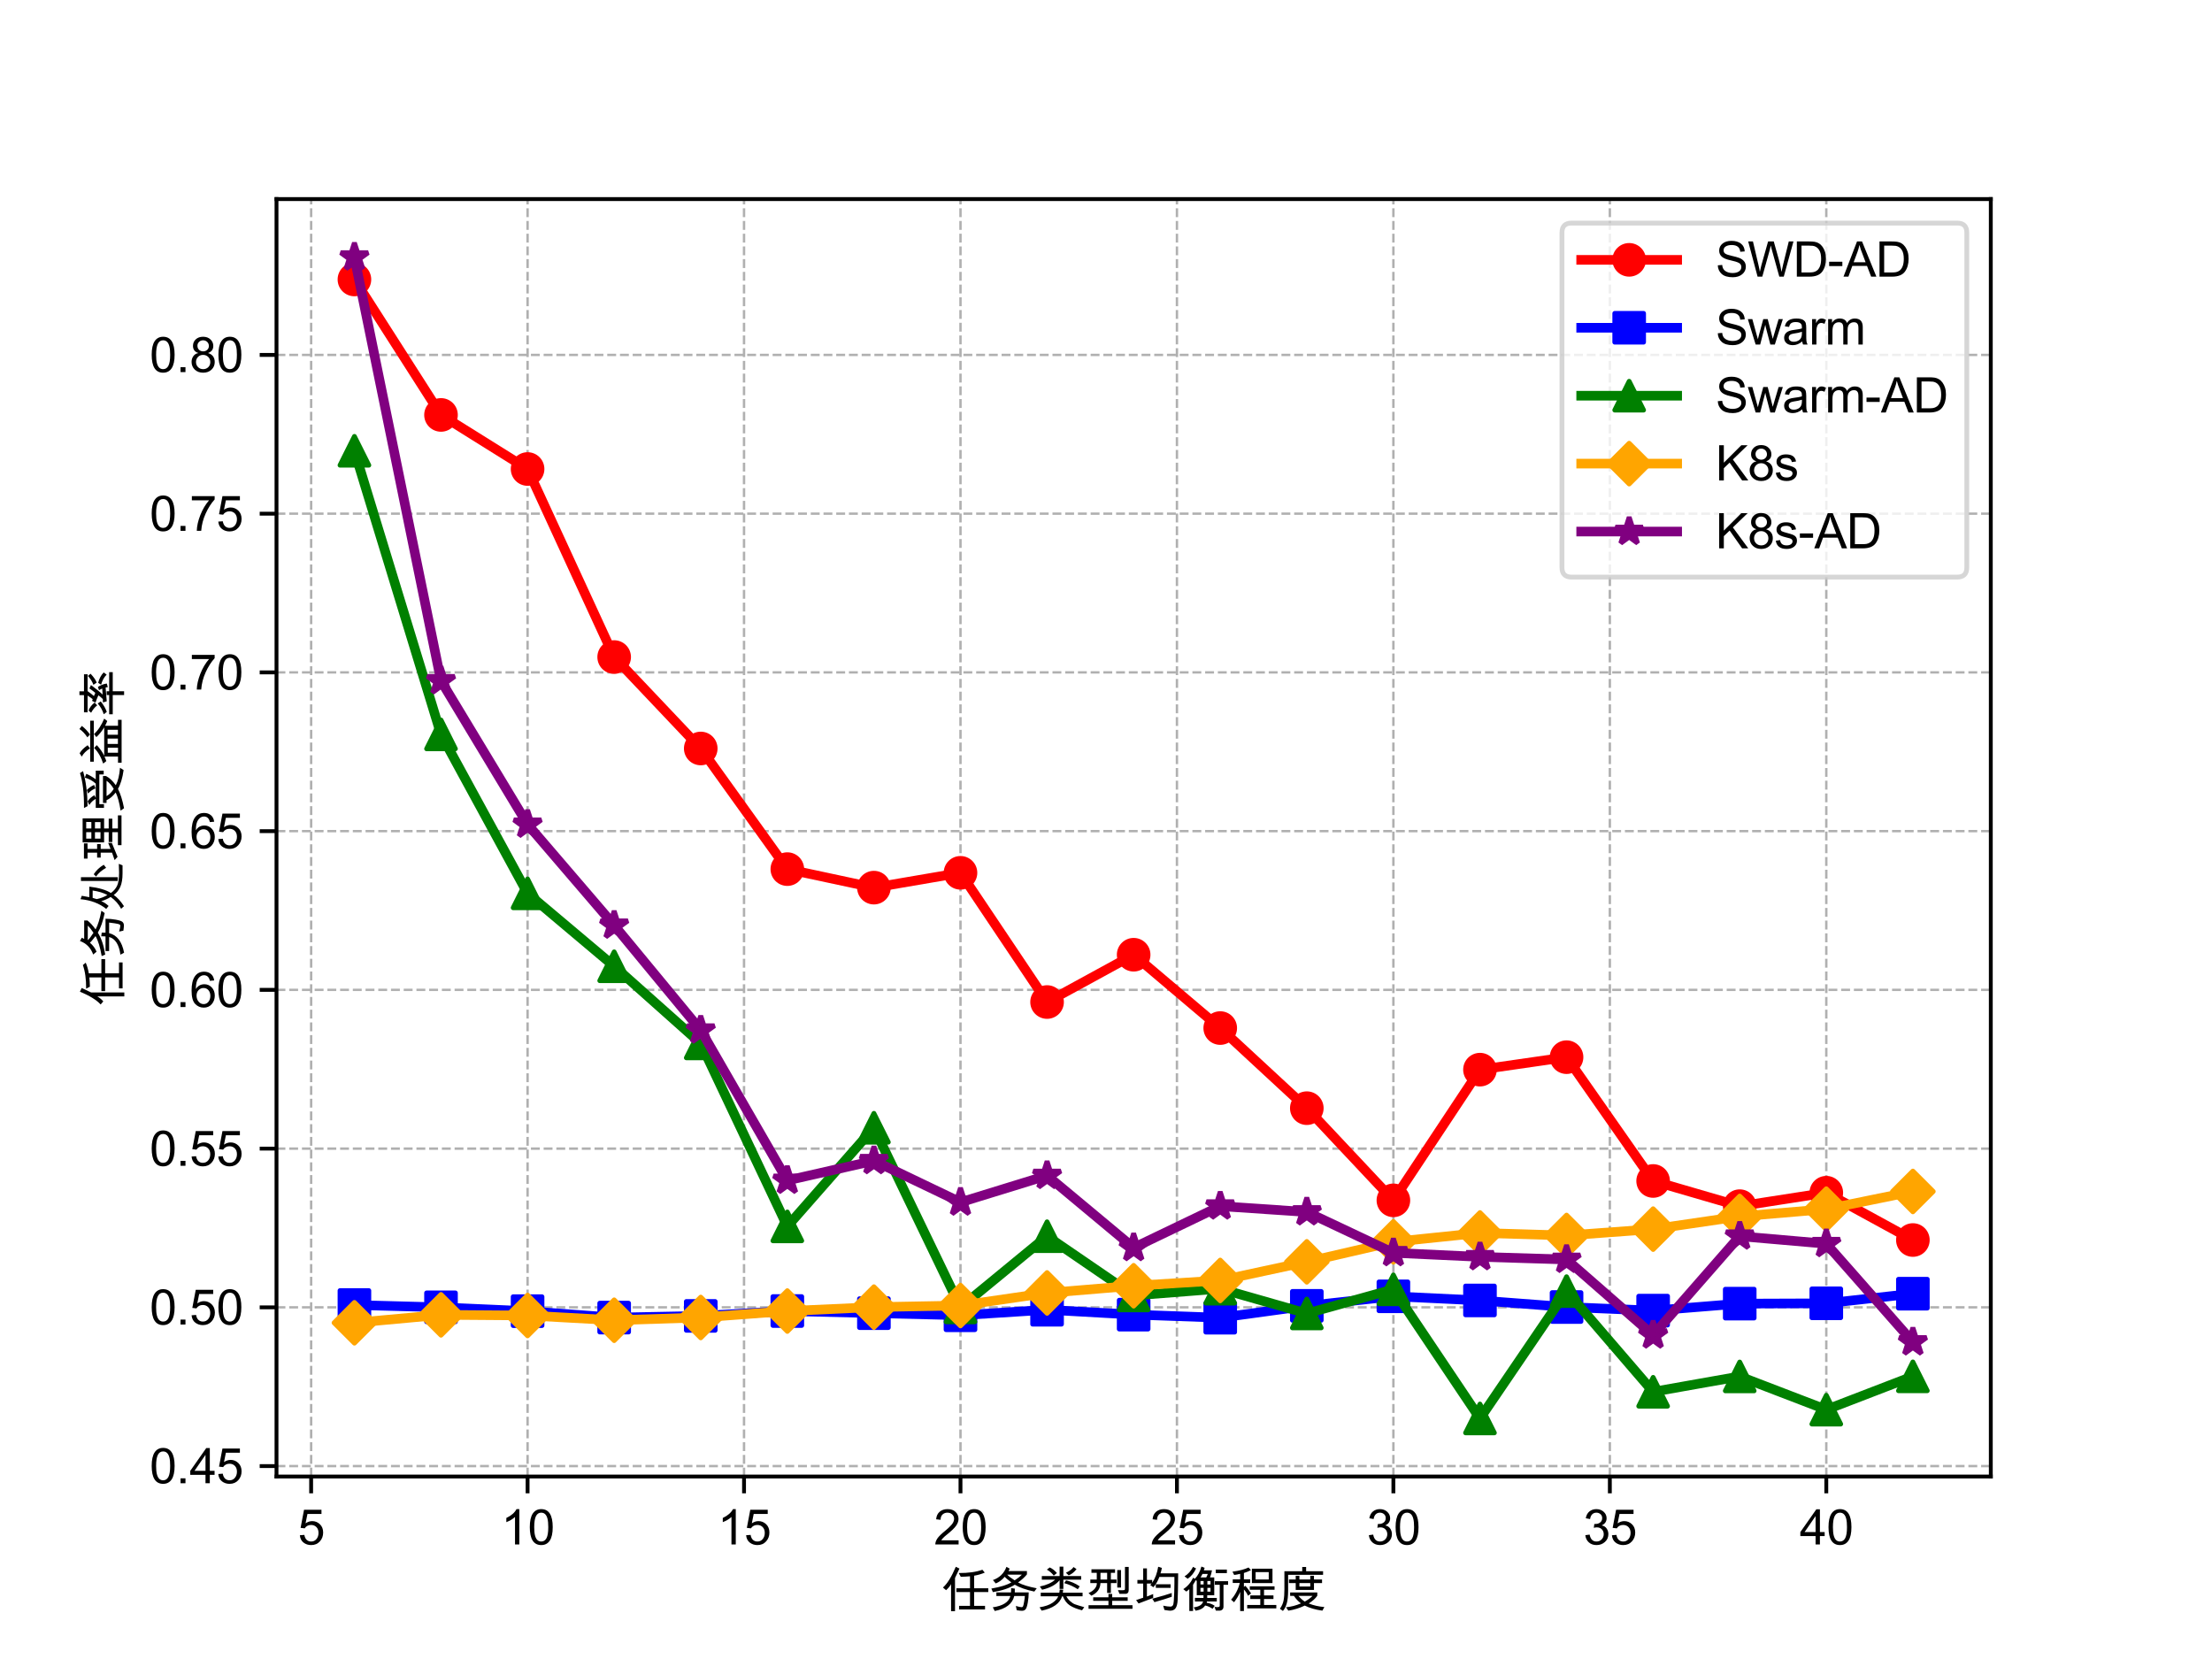 <?xml version="1.0" encoding="utf-8" standalone="no"?>
<!DOCTYPE svg PUBLIC "-//W3C//DTD SVG 1.1//EN"
  "http://www.w3.org/Graphics/SVG/1.1/DTD/svg11.dtd">
<svg xmlns:xlink="http://www.w3.org/1999/xlink" width="460.8pt" height="345.6pt" viewBox="0 0 460.8 345.6" xmlns="http://www.w3.org/2000/svg" version="1.1">
 <defs>
  <style type="text/css">*{stroke-linejoin: round; stroke-linecap: butt}</style>
 </defs>
 <g id="figure_1">
  <g id="patch_1">
   <path d="M 0 345.6 
L 460.8 345.6 
L 460.8 0 
L 0 0 
z
" style="fill: #ffffff"/>
  </g>
  <g id="axes_1">
   <g id="patch_2">
    <path d="M 57.6 307.584 
L 414.72 307.584 
L 414.72 41.472 
L 57.6 41.472 
z
" style="fill: #ffffff"/>
   </g>
   <g id="matplotlib.axis_1">
    <g id="xtick_1">
     <g id="line2d_1">
      <path d="M 64.815 307.584 
L 64.815 41.472 
" clip-path="url(#p7be16b83de)" style="fill: none; stroke-dasharray: 1.85,0.8; stroke-dashoffset: 0; stroke: #b0b0b0; stroke-width: 0.5"/>
     </g>
     <g id="line2d_2">
      <defs>
       <path id="mf4803d5c7c" d="M 0 0 
L 0 3.5 
" style="stroke: #000000; stroke-width: 0.8"/>
      </defs>
      <g>
       <use xlink:href="#mf4803d5c7c" x="64.815" y="307.584" style="stroke: #000000; stroke-width: 0.8"/>
      </g>
     </g>
     <g id="text_1">
      <!-- 5 -->
      <g transform="translate(62.034 321.742)scale(0.1 -0.1)">
       <defs>
        <path id="ArialUnicodeMS-35" d="M 1013 2753 
Q 1431 3041 1881 3041 
Q 2453 3041 2878 2636 
Q 3303 2231 3303 1556 
Q 3303 875 2872 398 
Q 2441 -78 1741 -78 
Q 1169 -78 750 245 
Q 331 569 269 1203 
L 856 1247 
Q 928 813 1162 598 
Q 1397 384 1741 384 
Q 2169 384 2434 707 
Q 2700 1031 2700 1503 
Q 2700 1984 2428 2262 
Q 2156 2541 1728 2541 
Q 1188 2541 897 2100 
L 366 2163 
L 813 4519 
L 3084 4519 
L 3084 3975 
L 1259 3975 
L 1013 2753 
z
" transform="scale(0.016)"/>
       </defs>
       <use xlink:href="#ArialUnicodeMS-35"/>
      </g>
     </g>
    </g>
    <g id="xtick_2">
     <g id="line2d_3">
      <path d="M 109.905 307.584 
L 109.905 41.472 
" clip-path="url(#p7be16b83de)" style="fill: none; stroke-dasharray: 1.85,0.8; stroke-dashoffset: 0; stroke: #b0b0b0; stroke-width: 0.5"/>
     </g>
     <g id="line2d_4">
      <g>
       <use xlink:href="#mf4803d5c7c" x="109.905" y="307.584" style="stroke: #000000; stroke-width: 0.8"/>
      </g>
     </g>
     <g id="text_2">
      <!-- 10 -->
      <g transform="translate(104.345 321.742)scale(0.1 -0.1)">
       <defs>
        <path id="ArialUnicodeMS-31" d="M 2400 0 
L 1838 0 
L 1838 3584 
Q 1416 3184 709 2906 
L 709 3450 
Q 1681 3916 2034 4603 
L 2400 4603 
L 2400 0 
z
" transform="scale(0.016)"/>
        <path id="ArialUnicodeMS-30" d="M 1778 4603 
Q 3272 4603 3272 2259 
Q 3272 1075 2886 498 
Q 2500 -78 1778 -78 
Q 288 -78 288 2259 
Q 288 3444 673 4023 
Q 1059 4603 1778 4603 
z
M 1778 384 
Q 2231 384 2462 823 
Q 2694 1263 2694 2259 
Q 2694 2953 2592 3351 
Q 2491 3750 2286 3945 
Q 2081 4141 1772 4141 
Q 1319 4141 1091 3694 
Q 863 3247 863 2259 
Q 863 1575 966 1175 
Q 1069 775 1272 579 
Q 1475 384 1778 384 
z
" transform="scale(0.016)"/>
       </defs>
       <use xlink:href="#ArialUnicodeMS-31"/>
       <use xlink:href="#ArialUnicodeMS-30" x="55.615"/>
      </g>
     </g>
    </g>
    <g id="xtick_3">
     <g id="line2d_5">
      <path d="M 154.996 307.584 
L 154.996 41.472 
" clip-path="url(#p7be16b83de)" style="fill: none; stroke-dasharray: 1.85,0.8; stroke-dashoffset: 0; stroke: #b0b0b0; stroke-width: 0.5"/>
     </g>
     <g id="line2d_6">
      <g>
       <use xlink:href="#mf4803d5c7c" x="154.996" y="307.584" style="stroke: #000000; stroke-width: 0.8"/>
      </g>
     </g>
     <g id="text_3">
      <!-- 15 -->
      <g transform="translate(149.435 321.742)scale(0.1 -0.1)">
       <use xlink:href="#ArialUnicodeMS-31"/>
       <use xlink:href="#ArialUnicodeMS-35" x="55.615"/>
      </g>
     </g>
    </g>
    <g id="xtick_4">
     <g id="line2d_7">
      <path d="M 200.087 307.584 
L 200.087 41.472 
" clip-path="url(#p7be16b83de)" style="fill: none; stroke-dasharray: 1.85,0.8; stroke-dashoffset: 0; stroke: #b0b0b0; stroke-width: 0.5"/>
     </g>
     <g id="line2d_8">
      <g>
       <use xlink:href="#mf4803d5c7c" x="200.087" y="307.584" style="stroke: #000000; stroke-width: 0.8"/>
      </g>
     </g>
     <g id="text_4">
      <!-- 20 -->
      <g transform="translate(194.526 321.742)scale(0.1 -0.1)">
       <defs>
        <path id="ArialUnicodeMS-32" d="M 3231 0 
L 197 0 
Q 197 388 467 784 
Q 738 1181 1478 1778 
Q 1931 2141 2287 2539 
Q 2644 2938 2644 3341 
Q 2644 3688 2398 3914 
Q 2153 4141 1778 4141 
Q 1400 4141 1144 3908 
Q 888 3675 884 3213 
L 306 3278 
Q 359 3922 764 4262 
Q 1169 4603 1791 4603 
Q 2466 4603 2842 4229 
Q 3219 3856 3219 3328 
Q 3219 2888 2901 2436 
Q 2584 1984 1638 1228 
Q 1141 831 978 544 
L 3231 544 
L 3231 0 
z
" transform="scale(0.016)"/>
       </defs>
       <use xlink:href="#ArialUnicodeMS-32"/>
       <use xlink:href="#ArialUnicodeMS-30" x="55.615"/>
      </g>
     </g>
    </g>
    <g id="xtick_5">
     <g id="line2d_9">
      <path d="M 245.178 307.584 
L 245.178 41.472 
" clip-path="url(#p7be16b83de)" style="fill: none; stroke-dasharray: 1.85,0.8; stroke-dashoffset: 0; stroke: #b0b0b0; stroke-width: 0.5"/>
     </g>
     <g id="line2d_10">
      <g>
       <use xlink:href="#mf4803d5c7c" x="245.178" y="307.584" style="stroke: #000000; stroke-width: 0.8"/>
      </g>
     </g>
     <g id="text_5">
      <!-- 25 -->
      <g transform="translate(239.617 321.742)scale(0.1 -0.1)">
       <use xlink:href="#ArialUnicodeMS-32"/>
       <use xlink:href="#ArialUnicodeMS-35" x="55.615"/>
      </g>
     </g>
    </g>
    <g id="xtick_6">
     <g id="line2d_11">
      <path d="M 290.269 307.584 
L 290.269 41.472 
" clip-path="url(#p7be16b83de)" style="fill: none; stroke-dasharray: 1.85,0.8; stroke-dashoffset: 0; stroke: #b0b0b0; stroke-width: 0.5"/>
     </g>
     <g id="line2d_12">
      <g>
       <use xlink:href="#mf4803d5c7c" x="290.269" y="307.584" style="stroke: #000000; stroke-width: 0.8"/>
      </g>
     </g>
     <g id="text_6">
      <!-- 30 -->
      <g transform="translate(284.708 321.742)scale(0.1 -0.1)">
       <defs>
        <path id="ArialUnicodeMS-33" d="M 2425 2478 
Q 2850 2397 3067 2067 
Q 3284 1738 3284 1350 
Q 3284 725 2829 323 
Q 2375 -78 1741 -78 
Q 1134 -78 740 275 
Q 347 628 281 1209 
L 844 1288 
Q 928 834 1151 609 
Q 1375 384 1741 384 
Q 2134 384 2407 661 
Q 2681 938 2681 1338 
Q 2681 1722 2432 1975 
Q 2184 2228 1784 2228 
Q 1622 2228 1388 2169 
L 1453 2663 
Q 1678 2663 1809 2684 
Q 1941 2706 2103 2790 
Q 2266 2875 2372 3033 
Q 2478 3191 2478 3425 
Q 2478 3766 2251 3953 
Q 2025 4141 1728 4141 
Q 1388 4141 1173 3925 
Q 959 3709 903 3309 
L 341 3413 
Q 450 4009 823 4306 
Q 1197 4603 1716 4603 
Q 2288 4603 2670 4258 
Q 3053 3913 3053 3413 
Q 3053 2772 2425 2491 
L 2425 2478 
z
" transform="scale(0.016)"/>
       </defs>
       <use xlink:href="#ArialUnicodeMS-33"/>
       <use xlink:href="#ArialUnicodeMS-30" x="55.615"/>
      </g>
     </g>
    </g>
    <g id="xtick_7">
     <g id="line2d_13">
      <path d="M 335.36 307.584 
L 335.36 41.472 
" clip-path="url(#p7be16b83de)" style="fill: none; stroke-dasharray: 1.85,0.8; stroke-dashoffset: 0; stroke: #b0b0b0; stroke-width: 0.5"/>
     </g>
     <g id="line2d_14">
      <g>
       <use xlink:href="#mf4803d5c7c" x="335.36" y="307.584" style="stroke: #000000; stroke-width: 0.8"/>
      </g>
     </g>
     <g id="text_7">
      <!-- 35 -->
      <g transform="translate(329.799 321.742)scale(0.1 -0.1)">
       <use xlink:href="#ArialUnicodeMS-33"/>
       <use xlink:href="#ArialUnicodeMS-35" x="55.615"/>
      </g>
     </g>
    </g>
    <g id="xtick_8">
     <g id="line2d_15">
      <path d="M 380.451 307.584 
L 380.451 41.472 
" clip-path="url(#p7be16b83de)" style="fill: none; stroke-dasharray: 1.85,0.8; stroke-dashoffset: 0; stroke: #b0b0b0; stroke-width: 0.5"/>
     </g>
     <g id="line2d_16">
      <g>
       <use xlink:href="#mf4803d5c7c" x="380.451" y="307.584" style="stroke: #000000; stroke-width: 0.8"/>
      </g>
     </g>
     <g id="text_8">
      <!-- 40 -->
      <g transform="translate(374.89 321.742)scale(0.1 -0.1)">
       <defs>
        <path id="ArialUnicodeMS-34" d="M 3263 1094 
L 2644 1094 
L 2644 0 
L 2081 0 
L 2081 1094 
L 97 1094 
L 97 1613 
L 2181 4581 
L 2644 4581 
L 2644 1613 
L 3263 1613 
L 3263 1094 
z
M 2081 1613 
L 2081 3681 
L 2069 3681 
L 647 1613 
L 2081 1613 
z
" transform="scale(0.016)"/>
       </defs>
       <use xlink:href="#ArialUnicodeMS-34"/>
       <use xlink:href="#ArialUnicodeMS-30" x="55.615"/>
      </g>
     </g>
    </g>
    <g id="text_9">
     <!-- 任务类型均衡程度 -->
     <g transform="translate(196.16 334.892)scale(0.1 -0.1)">
      <defs>
       <path id="ArialUnicodeMS-4efb" d="M 2322 5081 
L 1741 3859 
L 1741 -469 
L 1228 -469 
L 1228 3059 
Q 1013 2653 575 2266 
L 172 2613 
Q 1034 3388 1844 5313 
L 2322 5081 
z
M 6075 2028 
L 4231 2028 
L 4231 225 
L 5650 225 
L 5650 -244 
L 2272 -244 
L 2272 225 
L 3694 225 
L 3694 2028 
L 1919 2028 
L 1919 2516 
L 3694 2516 
L 3694 4078 
Q 3072 4022 2491 4013 
L 2228 4500 
Q 4097 4491 5306 4928 
L 5613 4556 
Q 4978 4278 4231 4153 
L 4231 2516 
L 6075 2516 
L 6075 2028 
z
" transform="scale(0.016)"/>
       <path id="ArialUnicodeMS-52a1" d="M 6131 2516 
L 5819 2088 
Q 4191 2431 3272 2981 
Q 2244 2309 422 2016 
L 225 2478 
Q 1959 2775 2828 3278 
Q 2081 3847 1966 4013 
Q 1447 3406 794 3144 
L 428 3584 
Q 1728 4050 2188 5306 
L 2613 5069 
Q 2597 5031 2456 4756 
L 4856 4756 
L 4856 4325 
Q 4434 3797 3700 3272 
Q 4516 2819 6131 2516 
z
M 4191 4288 
L 2297 4288 
Q 2516 4016 3256 3547 
Q 3853 3931 4191 4288 
z
M 5088 1978 
Q 5084 1322 4968 661 
Q 4853 0 4689 -208 
Q 4525 -416 4206 -416 
Q 3994 -416 3531 -347 
L 3413 213 
Q 3963 53 4178 53 
Q 4284 53 4345 156 
Q 4406 259 4490 770 
Q 4575 1281 4588 1509 
L 3206 1509 
Q 2841 -22 666 -441 
Q 441 -41 409 38 
Q 2394 316 2706 1509 
L 878 1509 
L 878 1978 
L 2784 1978 
Q 2794 2047 2794 2206 
Q 2794 2394 2803 2534 
L 3278 2472 
L 3272 1978 
L 5088 1978 
z
" transform="scale(0.016)"/>
       <path id="ArialUnicodeMS-7c7b" d="M 5663 3634 
L 3347 3634 
L 3347 2431 
L 2859 2431 
L 2859 3547 
L 2841 3547 
Q 2131 2678 581 2328 
L 288 2747 
Q 1594 3016 2272 3634 
L 544 3634 
L 544 4103 
L 2859 4103 
L 2859 5338 
L 3347 5338 
L 3347 4103 
L 5663 4103 
L 5663 3634 
z
M 5063 5013 
Q 4613 4425 4044 4197 
L 3681 4538 
Q 4403 4869 4672 5281 
L 5063 5013 
z
M 2509 4500 
L 2100 4166 
Q 1709 4666 1203 4941 
L 1569 5228 
Q 2069 5009 2509 4500 
z
M 5478 2766 
L 5228 2388 
Q 4450 2906 3456 3188 
L 3706 3541 
Q 4634 3341 5478 2766 
z
M 6069 56 
L 5778 -353 
Q 4766 -91 4192 284 
Q 3619 659 3278 1472 
L 3188 1472 
Q 2728 50 525 -397 
L 250 38 
Q 1353 219 1934 623 
Q 2516 1028 2681 1472 
L 403 1472 
L 403 1941 
L 2822 1941 
L 2881 2356 
L 3322 2328 
Q 3322 2175 3272 1941 
L 5850 1941 
L 5850 1472 
L 3744 1472 
Q 3894 1147 4225 847 
Q 4556 547 4840 437 
Q 5125 328 6069 56 
z
" transform="scale(0.016)"/>
       <path id="ArialUnicodeMS-578b" d="M 5606 2303 
Q 5606 1791 5172 1791 
L 4409 1791 
L 4206 2278 
Q 4641 2253 4716 2259 
L 5019 2278 
Q 5119 2288 5119 2456 
L 5119 5294 
L 5606 5294 
L 5606 2303 
z
M 4019 3188 
L 3284 3188 
L 3284 1906 
L 2797 1906 
L 2797 3188 
L 1925 3188 
Q 1897 2078 744 1550 
L 378 1894 
Q 922 2128 1201 2484 
Q 1481 2841 1453 3188 
L 609 3188 
L 609 3653 
L 1447 3653 
L 1447 4525 
L 756 4525 
L 756 4991 
L 3828 4991 
L 3828 4525 
L 3284 4525 
L 3284 3653 
L 4019 3653 
L 4019 3188 
z
M 2797 3653 
L 2797 4525 
L 1931 4525 
L 1931 3653 
L 2797 3653 
z
M 4603 2606 
L 4116 2606 
L 4116 4891 
L 4603 4891 
L 4603 2606 
z
M 6100 -159 
L 378 -159 
L 378 313 
L 2969 313 
L 2969 878 
L 984 878 
L 984 1344 
L 2969 1344 
L 2969 1778 
L 3456 1778 
L 3456 1344 
L 5472 1344 
L 5472 878 
L 3456 878 
L 3456 313 
L 6100 313 
L 6100 -159 
z
" transform="scale(0.016)"/>
       <path id="ArialUnicodeMS-5747" d="M 5797 4459 
Q 5772 1716 5730 978 
Q 5688 241 5458 -81 
Q 5228 -403 4744 -403 
Q 4606 -403 4006 -306 
L 3847 250 
Q 4413 128 4788 128 
Q 5022 128 5133 340 
Q 5244 553 5283 1968 
Q 5322 3384 5306 3994 
L 3347 3994 
Q 3056 3181 2559 2650 
L 2156 2944 
Q 2253 3025 2344 3128 
L 1728 3128 
L 1728 1441 
L 2541 1766 
L 2541 1259 
L 641 538 
L 319 978 
L 1241 1288 
L 1241 3128 
L 488 3128 
L 488 3597 
L 1241 3597 
L 1241 5100 
L 1728 5100 
L 1728 3597 
L 2413 3597 
L 2413 3231 
Q 3006 4097 3194 5319 
L 3675 5166 
Q 3572 4644 3494 4459 
L 5797 4459 
z
M 4813 2566 
L 2888 2566 
L 2888 3041 
L 4813 3041 
L 4813 2566 
z
M 4959 1900 
L 4959 1409 
Q 4266 1156 2706 709 
L 2431 1153 
Q 4391 1697 4959 1900 
z
" transform="scale(0.016)"/>
       <path id="ArialUnicodeMS-8861" d="M 4575 794 
L 3291 794 
L 3263 634 
Q 3875 538 4306 231 
L 4025 -153 
Q 3534 178 3053 275 
Q 2753 -238 1825 -409 
L 1575 31 
Q 2634 169 2791 794 
L 1728 794 
L 1728 1269 
L 2841 1253 
L 2841 1606 
L 1966 1606 
L 1966 3475 
L 1850 3578 
L 1484 2969 
L 1484 -441 
L 997 -441 
L 997 2400 
Q 753 2178 603 2088 
L 213 2406 
Q 1041 2931 1497 3891 
L 1722 3750 
Q 2313 4378 2572 5344 
L 2994 5178 
L 2888 4850 
L 3950 4850 
Q 3841 4288 3694 3928 
L 4244 3928 
L 4244 1606 
L 3328 1606 
L 3328 1259 
L 4575 1259 
L 4575 794 
z
M 3397 4384 
L 2713 4384 
Q 2528 4019 2456 3928 
L 3200 3928 
Q 3331 4166 3397 4384 
z
M 3756 3016 
L 3756 3463 
L 3347 3463 
L 3347 3016 
L 3756 3016 
z
M 2859 3016 
L 2859 3463 
L 2450 3463 
L 2450 3016 
L 2859 3016 
z
M 3756 2075 
L 3756 2572 
L 3347 2572 
L 3347 2075 
L 3756 2075 
z
M 2859 2075 
L 2859 2572 
L 2450 2572 
L 2450 2075 
L 2859 2075 
z
M 1875 5094 
Q 1472 4219 788 3756 
L 372 4063 
Q 1075 4503 1484 5306 
L 1875 5094 
z
M 5888 4488 
L 4441 4488 
L 4441 4953 
L 5888 4953 
L 5888 4488 
z
M 6047 2969 
L 5447 2969 
L 5447 147 
Q 5447 -141 5290 -266 
Q 5134 -391 5013 -391 
L 4453 -391 
L 4281 103 
Q 4466 63 4647 63 
Q 4959 63 4959 231 
L 4959 2969 
L 4319 2969 
L 4319 3438 
L 6047 3438 
L 6047 2969 
z
" transform="scale(0.016)"/>
       <path id="ArialUnicodeMS-7a0b" d="M 2791 1844 
L 2394 1544 
Q 2159 2056 1856 2350 
L 1856 -447 
L 1369 -447 
L 1369 2034 
L 1363 2034 
Q 1100 1384 575 697 
L 184 1031 
Q 1006 1956 1319 3206 
L 403 3206 
L 403 3675 
L 1369 3675 
L 1369 4397 
Q 928 4284 588 4250 
L 366 4678 
Q 1678 4850 2463 5222 
L 2772 4878 
Q 2388 4669 1856 4506 
L 1856 3675 
L 2675 3675 
L 2675 3206 
L 1856 3206 
L 1856 2688 
L 2028 2841 
Q 2341 2547 2791 1844 
z
M 5575 3194 
L 2894 3194 
L 2894 5063 
L 5575 5063 
L 5575 3194 
z
M 5088 3659 
L 5088 4622 
L 3378 4622 
L 3378 3659 
L 5088 3659 
z
M 6075 -103 
L 2284 -103 
L 2284 341 
L 3988 341 
L 3988 1119 
L 2688 1119 
L 2688 1588 
L 3988 1588 
L 3988 2322 
L 2619 2322 
L 2619 2766 
L 5844 2766 
L 5844 2322 
L 4475 2322 
L 4475 1588 
L 5703 1588 
L 5703 1119 
L 4475 1119 
L 4475 341 
L 6075 341 
L 6075 -103 
z
" transform="scale(0.016)"/>
       <path id="ArialUnicodeMS-5ea6" d="M 5913 4269 
L 1363 4269 
L 1363 2278 
Q 1363 1144 1180 528 
Q 997 -88 684 -434 
L 294 -147 
Q 669 378 773 940 
Q 878 1503 878 2350 
L 878 4738 
L 3200 4738 
L 3200 5288 
L 3706 5288 
L 3706 4738 
L 5913 4738 
L 5913 4269 
z
M 5778 3194 
L 4728 3194 
L 4728 2303 
L 2350 2303 
L 2350 3194 
L 1472 3194 
L 1472 3659 
L 2350 3659 
L 2350 4147 
L 2828 4147 
L 2828 3659 
L 4244 3659 
L 4244 4147 
L 4728 4147 
L 4728 3659 
L 5778 3659 
L 5778 3194 
z
M 4244 2747 
L 4244 3194 
L 2834 3194 
L 2834 2747 
L 4244 2747 
z
M 6081 72 
L 5819 -397 
Q 4484 -216 3531 263 
Q 2494 -234 1388 -397 
L 1088 44 
Q 2078 134 3034 550 
Q 2509 934 2113 1528 
L 1625 1528 
L 1625 1972 
L 5159 1972 
L 5159 1544 
Q 4819 1025 4044 538 
Q 4963 166 6081 72 
z
M 4544 1528 
L 2700 1528 
Q 3125 1038 3531 781 
Q 4194 1159 4544 1528 
z
" transform="scale(0.016)"/>
      </defs>
      <use xlink:href="#ArialUnicodeMS-4efb"/>
      <use xlink:href="#ArialUnicodeMS-52a1" x="100"/>
      <use xlink:href="#ArialUnicodeMS-7c7b" x="200"/>
      <use xlink:href="#ArialUnicodeMS-578b" x="300"/>
      <use xlink:href="#ArialUnicodeMS-5747" x="400"/>
      <use xlink:href="#ArialUnicodeMS-8861" x="500"/>
      <use xlink:href="#ArialUnicodeMS-7a0b" x="600"/>
      <use xlink:href="#ArialUnicodeMS-5ea6" x="700"/>
     </g>
    </g>
   </g>
   <g id="matplotlib.axis_2">
    <g id="ytick_1">
     <g id="line2d_17">
      <path d="M 57.6 305.408 
L 414.72 305.408 
" clip-path="url(#p7be16b83de)" style="fill: none; stroke-dasharray: 1.85,0.8; stroke-dashoffset: 0; stroke: #b0b0b0; stroke-width: 0.5"/>
     </g>
     <g id="line2d_18">
      <defs>
       <path id="m007ab76670" d="M 0 0 
L -3.5 0 
" style="stroke: #000000; stroke-width: 0.8"/>
      </defs>
      <g>
       <use xlink:href="#m007ab76670" x="57.6" y="305.408" style="stroke: #000000; stroke-width: 0.8"/>
      </g>
     </g>
     <g id="text_10">
      <!-- 0.45 -->
      <g transform="translate(31.139 308.987)scale(0.1 -0.1)">
       <defs>
        <path id="ArialUnicodeMS-2e" d="M 1209 0 
L 569 0 
L 569 641 
L 1209 641 
L 1209 0 
z
" transform="scale(0.016)"/>
       </defs>
       <use xlink:href="#ArialUnicodeMS-30"/>
       <use xlink:href="#ArialUnicodeMS-2e" x="55.615"/>
       <use xlink:href="#ArialUnicodeMS-34" x="83.398"/>
       <use xlink:href="#ArialUnicodeMS-35" x="139.014"/>
      </g>
     </g>
    </g>
    <g id="ytick_2">
     <g id="line2d_19">
      <path d="M 57.6 272.341 
L 414.72 272.341 
" clip-path="url(#p7be16b83de)" style="fill: none; stroke-dasharray: 1.85,0.8; stroke-dashoffset: 0; stroke: #b0b0b0; stroke-width: 0.5"/>
     </g>
     <g id="line2d_20">
      <g>
       <use xlink:href="#m007ab76670" x="57.6" y="272.341" style="stroke: #000000; stroke-width: 0.8"/>
      </g>
     </g>
     <g id="text_11">
      <!-- 0.50 -->
      <g transform="translate(31.139 275.92)scale(0.1 -0.1)">
       <use xlink:href="#ArialUnicodeMS-30"/>
       <use xlink:href="#ArialUnicodeMS-2e" x="55.615"/>
       <use xlink:href="#ArialUnicodeMS-35" x="83.398"/>
       <use xlink:href="#ArialUnicodeMS-30" x="139.014"/>
      </g>
     </g>
    </g>
    <g id="ytick_3">
     <g id="line2d_21">
      <path d="M 57.6 239.274 
L 414.72 239.274 
" clip-path="url(#p7be16b83de)" style="fill: none; stroke-dasharray: 1.85,0.8; stroke-dashoffset: 0; stroke: #b0b0b0; stroke-width: 0.5"/>
     </g>
     <g id="line2d_22">
      <g>
       <use xlink:href="#m007ab76670" x="57.6" y="239.274" style="stroke: #000000; stroke-width: 0.8"/>
      </g>
     </g>
     <g id="text_12">
      <!-- 0.55 -->
      <g transform="translate(31.139 242.853)scale(0.1 -0.1)">
       <use xlink:href="#ArialUnicodeMS-30"/>
       <use xlink:href="#ArialUnicodeMS-2e" x="55.615"/>
       <use xlink:href="#ArialUnicodeMS-35" x="83.398"/>
       <use xlink:href="#ArialUnicodeMS-35" x="139.014"/>
      </g>
     </g>
    </g>
    <g id="ytick_4">
     <g id="line2d_23">
      <path d="M 57.6 206.206 
L 414.72 206.206 
" clip-path="url(#p7be16b83de)" style="fill: none; stroke-dasharray: 1.85,0.8; stroke-dashoffset: 0; stroke: #b0b0b0; stroke-width: 0.5"/>
     </g>
     <g id="line2d_24">
      <g>
       <use xlink:href="#m007ab76670" x="57.6" y="206.206" style="stroke: #000000; stroke-width: 0.8"/>
      </g>
     </g>
     <g id="text_13">
      <!-- 0.60 -->
      <g transform="translate(31.139 209.785)scale(0.1 -0.1)">
       <defs>
        <path id="ArialUnicodeMS-36" d="M 838 2363 
Q 1225 2969 1941 2969 
Q 2503 2969 2897 2553 
Q 3291 2138 3291 1491 
Q 3291 838 2898 380 
Q 2506 -78 1856 -78 
Q 1197 -78 733 409 
Q 269 897 269 2144 
Q 269 3369 689 3986 
Q 1109 4603 1906 4603 
Q 2422 4603 2778 4315 
Q 3134 4028 3213 3463 
L 2650 3413 
Q 2497 4141 1875 4141 
Q 1444 4141 1134 3712 
Q 825 3284 825 2363 
L 838 2363 
z
M 1844 384 
Q 2231 384 2472 696 
Q 2713 1009 2713 1453 
Q 2713 1897 2472 2187 
Q 2231 2478 1825 2478 
Q 1453 2478 1184 2204 
Q 916 1931 916 1484 
Q 916 1028 1180 706 
Q 1444 384 1844 384 
z
" transform="scale(0.016)"/>
       </defs>
       <use xlink:href="#ArialUnicodeMS-30"/>
       <use xlink:href="#ArialUnicodeMS-2e" x="55.615"/>
       <use xlink:href="#ArialUnicodeMS-36" x="83.398"/>
       <use xlink:href="#ArialUnicodeMS-30" x="139.014"/>
      </g>
     </g>
    </g>
    <g id="ytick_5">
     <g id="line2d_25">
      <path d="M 57.6 173.139 
L 414.72 173.139 
" clip-path="url(#p7be16b83de)" style="fill: none; stroke-dasharray: 1.85,0.8; stroke-dashoffset: 0; stroke: #b0b0b0; stroke-width: 0.5"/>
     </g>
     <g id="line2d_26">
      <g>
       <use xlink:href="#m007ab76670" x="57.6" y="173.139" style="stroke: #000000; stroke-width: 0.8"/>
      </g>
     </g>
     <g id="text_14">
      <!-- 0.65 -->
      <g transform="translate(31.139 176.718)scale(0.1 -0.1)">
       <use xlink:href="#ArialUnicodeMS-30"/>
       <use xlink:href="#ArialUnicodeMS-2e" x="55.615"/>
       <use xlink:href="#ArialUnicodeMS-36" x="83.398"/>
       <use xlink:href="#ArialUnicodeMS-35" x="139.014"/>
      </g>
     </g>
    </g>
    <g id="ytick_6">
     <g id="line2d_27">
      <path d="M 57.6 140.072 
L 414.72 140.072 
" clip-path="url(#p7be16b83de)" style="fill: none; stroke-dasharray: 1.85,0.8; stroke-dashoffset: 0; stroke: #b0b0b0; stroke-width: 0.5"/>
     </g>
     <g id="line2d_28">
      <g>
       <use xlink:href="#m007ab76670" x="57.6" y="140.072" style="stroke: #000000; stroke-width: 0.8"/>
      </g>
     </g>
     <g id="text_15">
      <!-- 0.70 -->
      <g transform="translate(31.139 143.651)scale(0.1 -0.1)">
       <defs>
        <path id="ArialUnicodeMS-37" d="M 3272 4084 
Q 2597 3344 2103 2253 
Q 1609 1163 1522 0 
L 947 0 
Q 969 934 1408 2051 
Q 1847 3169 2547 3975 
L 306 3975 
L 306 4519 
L 3272 4519 
L 3272 4084 
z
" transform="scale(0.016)"/>
       </defs>
       <use xlink:href="#ArialUnicodeMS-30"/>
       <use xlink:href="#ArialUnicodeMS-2e" x="55.615"/>
       <use xlink:href="#ArialUnicodeMS-37" x="83.398"/>
       <use xlink:href="#ArialUnicodeMS-30" x="139.014"/>
      </g>
     </g>
    </g>
    <g id="ytick_7">
     <g id="line2d_29">
      <path d="M 57.6 107.005 
L 414.72 107.005 
" clip-path="url(#p7be16b83de)" style="fill: none; stroke-dasharray: 1.85,0.8; stroke-dashoffset: 0; stroke: #b0b0b0; stroke-width: 0.5"/>
     </g>
     <g id="line2d_30">
      <g>
       <use xlink:href="#m007ab76670" x="57.6" y="107.005" style="stroke: #000000; stroke-width: 0.8"/>
      </g>
     </g>
     <g id="text_16">
      <!-- 0.75 -->
      <g transform="translate(31.139 110.584)scale(0.1 -0.1)">
       <use xlink:href="#ArialUnicodeMS-30"/>
       <use xlink:href="#ArialUnicodeMS-2e" x="55.615"/>
       <use xlink:href="#ArialUnicodeMS-37" x="83.398"/>
       <use xlink:href="#ArialUnicodeMS-35" x="139.014"/>
      </g>
     </g>
    </g>
    <g id="ytick_8">
     <g id="line2d_31">
      <path d="M 57.6 73.937 
L 414.72 73.937 
" clip-path="url(#p7be16b83de)" style="fill: none; stroke-dasharray: 1.85,0.8; stroke-dashoffset: 0; stroke: #b0b0b0; stroke-width: 0.5"/>
     </g>
     <g id="line2d_32">
      <g>
       <use xlink:href="#m007ab76670" x="57.6" y="73.937" style="stroke: #000000; stroke-width: 0.8"/>
      </g>
     </g>
     <g id="text_17">
      <!-- 0.80 -->
      <g transform="translate(31.139 77.516)scale(0.1 -0.1)">
       <defs>
        <path id="ArialUnicodeMS-38" d="M 2425 2478 
Q 3284 2203 3284 1306 
Q 3284 716 2862 319 
Q 2441 -78 1778 -78 
Q 1109 -78 689 322 
Q 269 722 269 1325 
Q 269 1759 505 2084 
Q 741 2409 1141 2478 
L 1141 2491 
Q 453 2703 453 3419 
Q 453 3925 815 4264 
Q 1178 4603 1766 4603 
Q 2363 4603 2730 4253 
Q 3097 3903 3097 3406 
Q 3097 2731 2425 2491 
L 2425 2478 
z
M 1778 2700 
Q 2094 2700 2308 2901 
Q 2522 3103 2522 3406 
Q 2522 3716 2305 3928 
Q 2088 4141 1772 4141 
Q 1450 4141 1240 3931 
Q 1031 3722 1031 3438 
Q 1031 3097 1247 2898 
Q 1463 2700 1778 2700 
z
M 1778 384 
Q 2175 384 2440 640 
Q 2706 897 2706 1306 
Q 2706 1716 2432 1978 
Q 2159 2241 1766 2241 
Q 1356 2241 1100 1970 
Q 844 1700 844 1319 
Q 844 922 1108 653 
Q 1372 384 1778 384 
z
" transform="scale(0.016)"/>
       </defs>
       <use xlink:href="#ArialUnicodeMS-30"/>
       <use xlink:href="#ArialUnicodeMS-2e" x="55.615"/>
       <use xlink:href="#ArialUnicodeMS-38" x="83.398"/>
       <use xlink:href="#ArialUnicodeMS-30" x="139.014"/>
      </g>
     </g>
    </g>
    <g id="text_18">
     <!-- 任务处理受益率 -->
     <g transform="translate(25.147 209.528)rotate(-90)scale(0.1 -0.1)">
      <defs>
       <path id="ArialUnicodeMS-5904" d="M 5984 250 
L 5791 -238 
L 4728 -238 
Q 3650 -238 2995 50 
Q 2341 338 1931 909 
Q 1456 213 469 -428 
L 134 -50 
Q 1022 403 1672 1306 
Q 1313 1881 1125 2522 
L 1113 2522 
Q 947 2056 500 1575 
L 116 1888 
Q 1194 3222 1381 5234 
L 1825 5069 
L 1644 4091 
L 3016 4091 
Q 2791 2206 2188 1281 
Q 2572 744 3111 478 
Q 3650 213 4850 213 
Q 5259 213 5984 250 
z
M 2509 3653 
L 1550 3653 
Q 1406 3147 1394 3122 
Q 1556 2344 1925 1734 
Q 2353 2516 2509 3653 
z
M 4244 384 
L 3756 384 
L 3756 5178 
L 4244 5178 
L 4244 384 
z
M 5863 2209 
L 5466 1900 
Q 4988 2759 4331 3206 
L 4628 3513 
Q 5384 3028 5863 2209 
z
" transform="scale(0.016)"/>
       <path id="ArialUnicodeMS-7406" d="M 6047 -103 
L 2163 -103 
L 2163 366 
L 3853 366 
L 3853 1094 
L 2572 1094 
L 2572 1563 
L 3853 1563 
L 3853 2163 
L 2528 2163 
L 2528 4959 
L 5656 4959 
L 5656 2163 
L 4341 2163 
L 4341 1563 
L 5613 1563 
L 5613 1094 
L 4341 1094 
L 4341 366 
L 6047 366 
L 6047 -103 
z
M 5191 4494 
L 4341 4494 
L 4341 3822 
L 5178 3822 
L 5191 4494 
z
M 3853 3822 
L 3853 4494 
L 3016 4494 
L 3016 3822 
L 3853 3822 
z
M 5172 2631 
L 5172 3353 
L 4341 3353 
L 4341 2631 
L 5172 2631 
z
M 3853 2631 
L 3853 3353 
L 3016 3353 
L 3016 2631 
L 3853 2631 
z
M 2456 1153 
L 647 409 
L 225 794 
Q 553 891 1191 1131 
L 1191 2606 
L 544 2606 
L 544 3072 
L 1191 3072 
L 1191 4319 
L 416 4319 
L 416 4788 
L 2400 4788 
L 2400 4319 
L 1678 4319 
L 1678 3072 
L 2309 3072 
L 2309 2606 
L 1678 2606 
L 1678 1319 
Q 2200 1538 2456 1631 
L 2456 1153 
z
" transform="scale(0.016)"/>
       <path id="ArialUnicodeMS-53d7" d="M 5556 4909 
Q 3675 4353 997 4313 
L 756 4781 
Q 3653 4756 5300 5306 
L 5556 4909 
z
M 5613 2216 
L 5125 2216 
L 5125 2784 
L 1253 2784 
L 1253 2181 
L 769 2181 
L 769 3250 
L 1947 3250 
Q 1644 3794 1141 4091 
L 1613 4306 
Q 2059 4056 2419 3431 
L 2075 3250 
L 3928 3250 
Q 4506 3884 4697 4672 
L 5203 4481 
Q 4959 3891 4488 3250 
L 5613 3250 
L 5613 2216 
z
M 3756 3456 
L 3303 3284 
Q 3119 3806 2638 4250 
L 3097 4416 
Q 3578 3925 3756 3456 
z
M 5991 91 
L 5691 -378 
Q 4122 -156 3244 359 
Q 2316 -125 728 -434 
L 409 13 
Q 1972 259 2772 653 
Q 2041 1219 1772 1844 
L 1416 1844 
L 1416 2309 
L 4916 2309 
L 4916 1913 
Q 4550 1225 3719 641 
Q 4538 206 5991 91 
z
M 4300 1844 
L 2303 1844 
Q 2663 1247 3244 909 
Q 3941 1319 4300 1844 
z
" transform="scale(0.016)"/>
       <path id="ArialUnicodeMS-76ca" d="M 5191 5063 
Q 4775 4500 4072 4000 
L 3706 4341 
Q 4428 4822 4788 5375 
L 5191 5063 
z
M 2675 4306 
L 2259 3994 
Q 1838 4713 1197 5075 
L 1631 5350 
Q 2178 5041 2675 4306 
z
M 5869 3506 
L 531 3506 
L 531 3975 
L 5869 3975 
L 5869 3506 
z
M 6144 2150 
L 5831 1753 
Q 5544 1859 5209 2034 
L 5209 353 
L 5984 353 
L 5984 -116 
L 403 -116 
L 403 353 
L 1203 353 
L 1203 2113 
Q 906 1969 609 1875 
L 288 2284 
Q 1559 2691 2322 3463 
L 2688 3116 
Q 2044 2509 1313 2150 
L 5006 2150 
Q 4272 2588 3738 3169 
L 4128 3481 
Q 4856 2681 6144 2150 
z
M 4691 366 
L 4691 1709 
L 4044 1709 
L 4044 366 
L 4691 366 
z
M 3547 366 
L 3547 1709 
L 2847 1709 
L 2847 366 
L 3547 366 
z
M 2350 353 
L 2350 1684 
L 1703 1684 
L 1703 353 
L 2350 353 
z
" transform="scale(0.016)"/>
       <path id="ArialUnicodeMS-7387" d="M 5663 4313 
L 3469 4313 
Q 3113 3806 2828 3488 
L 3244 3309 
Q 3453 3538 3822 4078 
L 4263 3872 
Q 3531 2878 3022 2356 
L 3809 2406 
Q 3738 2594 3591 2822 
L 4019 2969 
Q 4375 2419 4459 1813 
L 3988 1678 
Q 3988 1806 3938 1966 
L 2150 1819 
L 1997 2316 
L 2431 2328 
Q 2616 2500 2931 2906 
Q 2372 3163 1978 3278 
L 2203 3731 
L 2419 3647 
Q 2634 3900 2888 4313 
L 709 4313 
L 709 4781 
L 2956 4781 
L 2956 5375 
L 3444 5375 
L 3444 4781 
L 5663 4781 
L 5663 4313 
z
M 5734 3922 
Q 5091 3316 4581 3128 
L 4294 3553 
Q 4947 3791 5447 4281 
L 5734 3922 
z
M 1984 3397 
L 1619 3059 
Q 1263 3534 653 3853 
L 947 4184 
Q 1531 3975 1984 3397 
z
M 2131 2597 
Q 1419 2031 763 1813 
L 459 2209 
Q 1238 2447 1863 2994 
L 2131 2597 
z
M 5906 2216 
L 5619 1831 
Q 5109 2341 4306 2553 
L 4550 2938 
Q 5391 2722 5906 2216 
z
M 5941 1038 
L 3456 1038 
L 3456 -441 
L 2963 -441 
L 2963 1038 
L 459 1038 
L 459 1503 
L 2963 1503 
L 2963 1831 
L 3456 1831 
L 3456 1503 
L 5941 1503 
L 5941 1038 
z
" transform="scale(0.016)"/>
      </defs>
      <use xlink:href="#ArialUnicodeMS-4efb"/>
      <use xlink:href="#ArialUnicodeMS-52a1" x="100"/>
      <use xlink:href="#ArialUnicodeMS-5904" x="200"/>
      <use xlink:href="#ArialUnicodeMS-7406" x="300"/>
      <use xlink:href="#ArialUnicodeMS-53d7" x="400"/>
      <use xlink:href="#ArialUnicodeMS-76ca" x="500"/>
      <use xlink:href="#ArialUnicodeMS-7387" x="600"/>
     </g>
    </g>
   </g>
   <g id="line2d_33">
    <path d="M 73.833 58.219 
L 91.869 86.437 
L 109.905 97.702 
L 127.942 136.876 
L 145.978 155.922 
L 164.015 181.053 
L 182.051 184.911 
L 200.087 181.825 
L 218.124 208.741 
L 236.16 198.887 
L 254.196 214.164 
L 272.233 230.853 
L 290.269 250.054 
L 308.305 222.828 
L 326.342 220.227 
L 344.378 246.019 
L 362.415 251.266 
L 380.451 248.466 
L 398.487 258.32 
" clip-path="url(#p7be16b83de)" style="fill: none; stroke: #ff0000; stroke-width: 2; stroke-linecap: square"/>
    <defs>
     <path id="mdc23b89033" d="M 0 3 
C 0.796 3 1.559 2.684 2.121 2.121 
C 2.684 1.559 3 0.796 3 0 
C 3 -0.796 2.684 -1.559 2.121 -2.121 
C 1.559 -2.684 0.796 -3 0 -3 
C -0.796 -3 -1.559 -2.684 -2.121 -2.121 
C -2.684 -1.559 -3 -0.796 -3 0 
C -3 0.796 -2.684 1.559 -2.121 2.121 
C -1.559 2.684 -0.796 3 0 3 
z
" style="stroke: #ff0000"/>
    </defs>
    <g clip-path="url(#p7be16b83de)">
     <use xlink:href="#mdc23b89033" x="73.833" y="58.219" style="fill: #ff0000; stroke: #ff0000"/>
     <use xlink:href="#mdc23b89033" x="91.869" y="86.437" style="fill: #ff0000; stroke: #ff0000"/>
     <use xlink:href="#mdc23b89033" x="109.905" y="97.702" style="fill: #ff0000; stroke: #ff0000"/>
     <use xlink:href="#mdc23b89033" x="127.942" y="136.876" style="fill: #ff0000; stroke: #ff0000"/>
     <use xlink:href="#mdc23b89033" x="145.978" y="155.922" style="fill: #ff0000; stroke: #ff0000"/>
     <use xlink:href="#mdc23b89033" x="164.015" y="181.053" style="fill: #ff0000; stroke: #ff0000"/>
     <use xlink:href="#mdc23b89033" x="182.051" y="184.911" style="fill: #ff0000; stroke: #ff0000"/>
     <use xlink:href="#mdc23b89033" x="200.087" y="181.825" style="fill: #ff0000; stroke: #ff0000"/>
     <use xlink:href="#mdc23b89033" x="218.124" y="208.741" style="fill: #ff0000; stroke: #ff0000"/>
     <use xlink:href="#mdc23b89033" x="236.16" y="198.887" style="fill: #ff0000; stroke: #ff0000"/>
     <use xlink:href="#mdc23b89033" x="254.196" y="214.164" style="fill: #ff0000; stroke: #ff0000"/>
     <use xlink:href="#mdc23b89033" x="272.233" y="230.853" style="fill: #ff0000; stroke: #ff0000"/>
     <use xlink:href="#mdc23b89033" x="290.269" y="250.054" style="fill: #ff0000; stroke: #ff0000"/>
     <use xlink:href="#mdc23b89033" x="308.305" y="222.828" style="fill: #ff0000; stroke: #ff0000"/>
     <use xlink:href="#mdc23b89033" x="326.342" y="220.227" style="fill: #ff0000; stroke: #ff0000"/>
     <use xlink:href="#mdc23b89033" x="344.378" y="246.019" style="fill: #ff0000; stroke: #ff0000"/>
     <use xlink:href="#mdc23b89033" x="362.415" y="251.266" style="fill: #ff0000; stroke: #ff0000"/>
     <use xlink:href="#mdc23b89033" x="380.451" y="248.466" style="fill: #ff0000; stroke: #ff0000"/>
     <use xlink:href="#mdc23b89033" x="398.487" y="258.32" style="fill: #ff0000; stroke: #ff0000"/>
    </g>
   </g>
   <g id="line2d_34">
    <path d="M 73.833 271.856 
L 91.869 272.341 
L 109.905 273.135 
L 127.942 274.479 
L 145.978 274.127 
L 164.015 273.113 
L 182.051 273.553 
L 200.087 273.994 
L 218.124 272.848 
L 236.16 273.862 
L 254.196 274.502 
L 272.233 272.032 
L 290.269 270.048 
L 308.305 270.908 
L 326.342 272.275 
L 344.378 273.024 
L 362.415 271.569 
L 380.451 271.503 
L 398.487 269.497 
" clip-path="url(#p7be16b83de)" style="fill: none; stroke: #0000ff; stroke-width: 2; stroke-linecap: square"/>
    <defs>
     <path id="m786f62cfab" d="M -3 3 
L 3 3 
L 3 -3 
L -3 -3 
z
" style="stroke: #0000ff; stroke-linejoin: miter"/>
    </defs>
    <g clip-path="url(#p7be16b83de)">
     <use xlink:href="#m786f62cfab" x="73.833" y="271.856" style="fill: #0000ff; stroke: #0000ff; stroke-linejoin: miter"/>
     <use xlink:href="#m786f62cfab" x="91.869" y="272.341" style="fill: #0000ff; stroke: #0000ff; stroke-linejoin: miter"/>
     <use xlink:href="#m786f62cfab" x="109.905" y="273.135" style="fill: #0000ff; stroke: #0000ff; stroke-linejoin: miter"/>
     <use xlink:href="#m786f62cfab" x="127.942" y="274.479" style="fill: #0000ff; stroke: #0000ff; stroke-linejoin: miter"/>
     <use xlink:href="#m786f62cfab" x="145.978" y="274.127" style="fill: #0000ff; stroke: #0000ff; stroke-linejoin: miter"/>
     <use xlink:href="#m786f62cfab" x="164.015" y="273.113" style="fill: #0000ff; stroke: #0000ff; stroke-linejoin: miter"/>
     <use xlink:href="#m786f62cfab" x="182.051" y="273.553" style="fill: #0000ff; stroke: #0000ff; stroke-linejoin: miter"/>
     <use xlink:href="#m786f62cfab" x="200.087" y="273.994" style="fill: #0000ff; stroke: #0000ff; stroke-linejoin: miter"/>
     <use xlink:href="#m786f62cfab" x="218.124" y="272.848" style="fill: #0000ff; stroke: #0000ff; stroke-linejoin: miter"/>
     <use xlink:href="#m786f62cfab" x="236.16" y="273.862" style="fill: #0000ff; stroke: #0000ff; stroke-linejoin: miter"/>
     <use xlink:href="#m786f62cfab" x="254.196" y="274.502" style="fill: #0000ff; stroke: #0000ff; stroke-linejoin: miter"/>
     <use xlink:href="#m786f62cfab" x="272.233" y="272.032" style="fill: #0000ff; stroke: #0000ff; stroke-linejoin: miter"/>
     <use xlink:href="#m786f62cfab" x="290.269" y="270.048" style="fill: #0000ff; stroke: #0000ff; stroke-linejoin: miter"/>
     <use xlink:href="#m786f62cfab" x="308.305" y="270.908" style="fill: #0000ff; stroke: #0000ff; stroke-linejoin: miter"/>
     <use xlink:href="#m786f62cfab" x="326.342" y="272.275" style="fill: #0000ff; stroke: #0000ff; stroke-linejoin: miter"/>
     <use xlink:href="#m786f62cfab" x="344.378" y="273.024" style="fill: #0000ff; stroke: #0000ff; stroke-linejoin: miter"/>
     <use xlink:href="#m786f62cfab" x="362.415" y="271.569" style="fill: #0000ff; stroke: #0000ff; stroke-linejoin: miter"/>
     <use xlink:href="#m786f62cfab" x="380.451" y="271.503" style="fill: #0000ff; stroke: #0000ff; stroke-linejoin: miter"/>
     <use xlink:href="#m786f62cfab" x="398.487" y="269.497" style="fill: #0000ff; stroke: #0000ff; stroke-linejoin: miter"/>
    </g>
   </g>
   <g id="line2d_35">
    <path d="M 73.833 93.91 
L 91.869 152.99 
L 109.905 186.102 
L 127.942 201.291 
L 145.978 217.361 
L 164.015 255.477 
L 182.051 234.931 
L 200.087 272.363 
L 218.124 257.527 
L 236.16 269.872 
L 254.196 268.461 
L 272.233 273.619 
L 290.269 268.593 
L 308.305 295.488 
L 326.342 268.968 
L 344.378 289.933 
L 362.415 286.736 
L 380.451 293.658 
L 398.487 286.714 
" clip-path="url(#p7be16b83de)" style="fill: none; stroke: #008000; stroke-width: 2; stroke-linecap: square"/>
    <defs>
     <path id="m05f0281fac" d="M 0 -3 
L -3 3 
L 3 3 
z
" style="stroke: #008000; stroke-linejoin: miter"/>
    </defs>
    <g clip-path="url(#p7be16b83de)">
     <use xlink:href="#m05f0281fac" x="73.833" y="93.91" style="fill: #008000; stroke: #008000; stroke-linejoin: miter"/>
     <use xlink:href="#m05f0281fac" x="91.869" y="152.99" style="fill: #008000; stroke: #008000; stroke-linejoin: miter"/>
     <use xlink:href="#m05f0281fac" x="109.905" y="186.102" style="fill: #008000; stroke: #008000; stroke-linejoin: miter"/>
     <use xlink:href="#m05f0281fac" x="127.942" y="201.291" style="fill: #008000; stroke: #008000; stroke-linejoin: miter"/>
     <use xlink:href="#m05f0281fac" x="145.978" y="217.361" style="fill: #008000; stroke: #008000; stroke-linejoin: miter"/>
     <use xlink:href="#m05f0281fac" x="164.015" y="255.477" style="fill: #008000; stroke: #008000; stroke-linejoin: miter"/>
     <use xlink:href="#m05f0281fac" x="182.051" y="234.931" style="fill: #008000; stroke: #008000; stroke-linejoin: miter"/>
     <use xlink:href="#m05f0281fac" x="200.087" y="272.363" style="fill: #008000; stroke: #008000; stroke-linejoin: miter"/>
     <use xlink:href="#m05f0281fac" x="218.124" y="257.527" style="fill: #008000; stroke: #008000; stroke-linejoin: miter"/>
     <use xlink:href="#m05f0281fac" x="236.16" y="269.872" style="fill: #008000; stroke: #008000; stroke-linejoin: miter"/>
     <use xlink:href="#m05f0281fac" x="254.196" y="268.461" style="fill: #008000; stroke: #008000; stroke-linejoin: miter"/>
     <use xlink:href="#m05f0281fac" x="272.233" y="273.619" style="fill: #008000; stroke: #008000; stroke-linejoin: miter"/>
     <use xlink:href="#m05f0281fac" x="290.269" y="268.593" style="fill: #008000; stroke: #008000; stroke-linejoin: miter"/>
     <use xlink:href="#m05f0281fac" x="308.305" y="295.488" style="fill: #008000; stroke: #008000; stroke-linejoin: miter"/>
     <use xlink:href="#m05f0281fac" x="326.342" y="268.968" style="fill: #008000; stroke: #008000; stroke-linejoin: miter"/>
     <use xlink:href="#m05f0281fac" x="344.378" y="289.933" style="fill: #008000; stroke: #008000; stroke-linejoin: miter"/>
     <use xlink:href="#m05f0281fac" x="362.415" y="286.736" style="fill: #008000; stroke: #008000; stroke-linejoin: miter"/>
     <use xlink:href="#m05f0281fac" x="380.451" y="293.658" style="fill: #008000; stroke: #008000; stroke-linejoin: miter"/>
     <use xlink:href="#m05f0281fac" x="398.487" y="286.714" style="fill: #008000; stroke: #008000; stroke-linejoin: miter"/>
    </g>
   </g>
   <g id="line2d_36">
    <path d="M 73.833 275.56 
L 91.869 273.906 
L 109.905 274.039 
L 127.942 275.031 
L 145.978 274.457 
L 164.015 273.113 
L 182.051 272.297 
L 200.087 271.966 
L 218.124 269.343 
L 236.16 267.844 
L 254.196 266.741 
L 272.233 262.862 
L 290.269 258.695 
L 308.305 256.844 
L 326.342 257.373 
L 344.378 256.05 
L 362.415 253.405 
L 380.451 251.884 
L 398.487 248.202 
" clip-path="url(#p7be16b83de)" style="fill: none; stroke: #ffa500; stroke-width: 2; stroke-linecap: square"/>
    <defs>
     <path id="m05545cdd4b" d="M -0 4.243 
L 4.243 0 
L 0 -4.243 
L -4.243 -0 
z
" style="stroke: #ffa500; stroke-linejoin: miter"/>
    </defs>
    <g clip-path="url(#p7be16b83de)">
     <use xlink:href="#m05545cdd4b" x="73.833" y="275.56" style="fill: #ffa500; stroke: #ffa500; stroke-linejoin: miter"/>
     <use xlink:href="#m05545cdd4b" x="91.869" y="273.906" style="fill: #ffa500; stroke: #ffa500; stroke-linejoin: miter"/>
     <use xlink:href="#m05545cdd4b" x="109.905" y="274.039" style="fill: #ffa500; stroke: #ffa500; stroke-linejoin: miter"/>
     <use xlink:href="#m05545cdd4b" x="127.942" y="275.031" style="fill: #ffa500; stroke: #ffa500; stroke-linejoin: miter"/>
     <use xlink:href="#m05545cdd4b" x="145.978" y="274.457" style="fill: #ffa500; stroke: #ffa500; stroke-linejoin: miter"/>
     <use xlink:href="#m05545cdd4b" x="164.015" y="273.113" style="fill: #ffa500; stroke: #ffa500; stroke-linejoin: miter"/>
     <use xlink:href="#m05545cdd4b" x="182.051" y="272.297" style="fill: #ffa500; stroke: #ffa500; stroke-linejoin: miter"/>
     <use xlink:href="#m05545cdd4b" x="200.087" y="271.966" style="fill: #ffa500; stroke: #ffa500; stroke-linejoin: miter"/>
     <use xlink:href="#m05545cdd4b" x="218.124" y="269.343" style="fill: #ffa500; stroke: #ffa500; stroke-linejoin: miter"/>
     <use xlink:href="#m05545cdd4b" x="236.16" y="267.844" style="fill: #ffa500; stroke: #ffa500; stroke-linejoin: miter"/>
     <use xlink:href="#m05545cdd4b" x="254.196" y="266.741" style="fill: #ffa500; stroke: #ffa500; stroke-linejoin: miter"/>
     <use xlink:href="#m05545cdd4b" x="272.233" y="262.862" style="fill: #ffa500; stroke: #ffa500; stroke-linejoin: miter"/>
     <use xlink:href="#m05545cdd4b" x="290.269" y="258.695" style="fill: #ffa500; stroke: #ffa500; stroke-linejoin: miter"/>
     <use xlink:href="#m05545cdd4b" x="308.305" y="256.844" style="fill: #ffa500; stroke: #ffa500; stroke-linejoin: miter"/>
     <use xlink:href="#m05545cdd4b" x="326.342" y="257.373" style="fill: #ffa500; stroke: #ffa500; stroke-linejoin: miter"/>
     <use xlink:href="#m05545cdd4b" x="344.378" y="256.05" style="fill: #ffa500; stroke: #ffa500; stroke-linejoin: miter"/>
     <use xlink:href="#m05545cdd4b" x="362.415" y="253.405" style="fill: #ffa500; stroke: #ffa500; stroke-linejoin: miter"/>
     <use xlink:href="#m05545cdd4b" x="380.451" y="251.884" style="fill: #ffa500; stroke: #ffa500; stroke-linejoin: miter"/>
     <use xlink:href="#m05545cdd4b" x="398.487" y="248.202" style="fill: #ffa500; stroke: #ffa500; stroke-linejoin: miter"/>
    </g>
   </g>
   <g id="line2d_37">
    <path d="M 73.833 53.568 
L 91.869 141.836 
L 109.905 171.729 
L 127.942 192.759 
L 145.978 214.606 
L 164.015 245.909 
L 182.051 241.809 
L 200.087 250.45 
L 218.124 244.895 
L 236.16 259.929 
L 254.196 251.266 
L 272.233 252.479 
L 290.269 260.988 
L 308.305 261.826 
L 326.342 262.376 
L 344.378 278.139 
L 362.415 257.527 
L 380.451 259.092 
L 398.487 279.571 
" clip-path="url(#p7be16b83de)" style="fill: none; stroke: #800080; stroke-width: 2; stroke-linecap: square"/>
    <defs>
     <path id="mada79584ae" d="M 0 -3 
L -0.674 -0.927 
L -2.853 -0.927 
L -1.09 0.354 
L -1.763 2.427 
L -0 1.146 
L 1.763 2.427 
L 1.09 0.354 
L 2.853 -0.927 
L 0.674 -0.927 
z
" style="stroke: #800080; stroke-linejoin: bevel"/>
    </defs>
    <g clip-path="url(#p7be16b83de)">
     <use xlink:href="#mada79584ae" x="73.833" y="53.568" style="fill: #800080; stroke: #800080; stroke-linejoin: bevel"/>
     <use xlink:href="#mada79584ae" x="91.869" y="141.836" style="fill: #800080; stroke: #800080; stroke-linejoin: bevel"/>
     <use xlink:href="#mada79584ae" x="109.905" y="171.729" style="fill: #800080; stroke: #800080; stroke-linejoin: bevel"/>
     <use xlink:href="#mada79584ae" x="127.942" y="192.759" style="fill: #800080; stroke: #800080; stroke-linejoin: bevel"/>
     <use xlink:href="#mada79584ae" x="145.978" y="214.606" style="fill: #800080; stroke: #800080; stroke-linejoin: bevel"/>
     <use xlink:href="#mada79584ae" x="164.015" y="245.909" style="fill: #800080; stroke: #800080; stroke-linejoin: bevel"/>
     <use xlink:href="#mada79584ae" x="182.051" y="241.809" style="fill: #800080; stroke: #800080; stroke-linejoin: bevel"/>
     <use xlink:href="#mada79584ae" x="200.087" y="250.45" style="fill: #800080; stroke: #800080; stroke-linejoin: bevel"/>
     <use xlink:href="#mada79584ae" x="218.124" y="244.895" style="fill: #800080; stroke: #800080; stroke-linejoin: bevel"/>
     <use xlink:href="#mada79584ae" x="236.16" y="259.929" style="fill: #800080; stroke: #800080; stroke-linejoin: bevel"/>
     <use xlink:href="#mada79584ae" x="254.196" y="251.266" style="fill: #800080; stroke: #800080; stroke-linejoin: bevel"/>
     <use xlink:href="#mada79584ae" x="272.233" y="252.479" style="fill: #800080; stroke: #800080; stroke-linejoin: bevel"/>
     <use xlink:href="#mada79584ae" x="290.269" y="260.988" style="fill: #800080; stroke: #800080; stroke-linejoin: bevel"/>
     <use xlink:href="#mada79584ae" x="308.305" y="261.826" style="fill: #800080; stroke: #800080; stroke-linejoin: bevel"/>
     <use xlink:href="#mada79584ae" x="326.342" y="262.376" style="fill: #800080; stroke: #800080; stroke-linejoin: bevel"/>
     <use xlink:href="#mada79584ae" x="344.378" y="278.139" style="fill: #800080; stroke: #800080; stroke-linejoin: bevel"/>
     <use xlink:href="#mada79584ae" x="362.415" y="257.527" style="fill: #800080; stroke: #800080; stroke-linejoin: bevel"/>
     <use xlink:href="#mada79584ae" x="380.451" y="259.092" style="fill: #800080; stroke: #800080; stroke-linejoin: bevel"/>
     <use xlink:href="#mada79584ae" x="398.487" y="279.571" style="fill: #800080; stroke: #800080; stroke-linejoin: bevel"/>
    </g>
   </g>
   <g id="patch_3">
    <path d="M 57.6 307.584 
L 57.6 41.472 
" style="fill: none; stroke: #000000; stroke-width: 0.8; stroke-linejoin: miter; stroke-linecap: square"/>
   </g>
   <g id="patch_4">
    <path d="M 414.72 307.584 
L 414.72 41.472 
" style="fill: none; stroke: #000000; stroke-width: 0.8; stroke-linejoin: miter; stroke-linecap: square"/>
   </g>
   <g id="patch_5">
    <path d="M 57.6 307.584 
L 414.72 307.584 
" style="fill: none; stroke: #000000; stroke-width: 0.8; stroke-linejoin: miter; stroke-linecap: square"/>
   </g>
   <g id="patch_6">
    <path d="M 57.6 41.472 
L 414.72 41.472 
" style="fill: none; stroke: #000000; stroke-width: 0.8; stroke-linejoin: miter; stroke-linecap: square"/>
   </g>
   <g id="legend_1">
    <g id="patch_7">
     <path d="M 327.386 120.222 
L 407.72 120.222 
Q 409.72 120.222 409.72 118.222 
L 409.72 48.472 
Q 409.72 46.472 407.72 46.472 
L 327.386 46.472 
Q 325.386 46.472 325.386 48.472 
L 325.386 118.222 
Q 325.386 120.222 327.386 120.222 
z
" style="fill: #ffffff; opacity: 0.8; stroke: #cccccc; stroke-linejoin: miter"/>
    </g>
    <g id="line2d_38">
     <path d="M 329.386 54.13 
L 339.386 54.13 
L 349.386 54.13 
" style="fill: none; stroke: #ff0000; stroke-width: 2; stroke-linecap: square"/>
     <g>
      <use xlink:href="#mdc23b89033" x="339.386" y="54.13" style="fill: #ff0000; stroke: #ff0000"/>
     </g>
    </g>
    <g id="text_19">
     <!-- SWD-AD -->
     <g transform="translate(357.386 57.63)scale(0.1 -0.1)">
      <defs>
       <path id="ArialUnicodeMS-53" d="M 3213 3238 
Q 3175 3675 2897 3895 
Q 2619 4116 2100 4116 
Q 1631 4116 1337 3941 
Q 1044 3766 1044 3431 
Q 1044 3134 1270 2989 
Q 1497 2844 2138 2700 
Q 2706 2575 3065 2444 
Q 3425 2313 3681 2036 
Q 3938 1759 3938 1294 
Q 3938 703 3467 312 
Q 2997 -78 2241 -78 
Q 1275 -78 795 353 
Q 316 784 288 1472 
L 863 1522 
Q 903 972 1287 720 
Q 1672 469 2216 469 
Q 2725 469 3039 678 
Q 3353 888 3353 1247 
Q 3353 1622 3025 1794 
Q 2697 1966 1923 2133 
Q 1150 2300 809 2603 
Q 469 2906 469 3391 
Q 469 3941 900 4300 
Q 1331 4659 2075 4659 
Q 2838 4659 3302 4301 
Q 3766 3944 3794 3284 
L 3213 3238 
z
" transform="scale(0.016)"/>
       <path id="ArialUnicodeMS-57" d="M 5972 4581 
L 4709 0 
L 4128 0 
L 3128 3609 
Q 3050 3888 3028 4031 
L 3016 4031 
L 2888 3488 
L 1913 0 
L 1300 0 
L 78 4581 
L 697 4581 
L 1403 1575 
Q 1544 984 1581 706 
Q 1588 650 1588 641 
L 1600 641 
Q 1725 1234 1797 1491 
L 2669 4581 
L 3406 4581 
L 4056 2266 
Q 4300 1403 4409 641 
L 4422 641 
Q 4488 1013 4641 1638 
L 5363 4581 
L 5972 4581 
z
" transform="scale(0.016)"/>
       <path id="ArialUnicodeMS-44" d="M 513 4581 
L 2094 4581 
Q 2509 4581 2809 4539 
Q 3109 4497 3382 4333 
Q 3656 4169 3861 3881 
Q 4066 3594 4183 3220 
Q 4300 2847 4300 2316 
Q 4300 1303 3819 651 
Q 3338 0 2163 0 
L 513 0 
L 513 4581 
z
M 1119 544 
L 2100 544 
Q 2400 544 2636 581 
Q 2872 619 3114 784 
Q 3356 950 3515 1328 
Q 3675 1706 3675 2328 
Q 3675 2672 3614 2970 
Q 3553 3269 3389 3514 
Q 3225 3759 3012 3873 
Q 2800 3988 2598 4013 
Q 2397 4038 2081 4038 
L 1119 4038 
L 1119 544 
z
" transform="scale(0.016)"/>
       <path id="ArialUnicodeMS-2d" d="M 1925 1375 
L 206 1375 
L 206 1941 
L 1925 1941 
L 1925 1375 
z
" transform="scale(0.016)"/>
       <path id="ArialUnicodeMS-41" d="M 4275 0 
L 3591 0 
L 3053 1394 
L 1141 1394 
L 634 0 
L -6 0 
L 1753 4581 
L 2406 4581 
L 4275 0 
z
M 2869 1875 
Q 2306 3363 2234 3564 
Q 2163 3766 2075 4103 
L 2059 4103 
Q 1972 3641 1825 3247 
L 1313 1875 
L 2869 1875 
z
" transform="scale(0.016)"/>
      </defs>
      <use xlink:href="#ArialUnicodeMS-53"/>
      <use xlink:href="#ArialUnicodeMS-57" x="66.699"/>
      <use xlink:href="#ArialUnicodeMS-44" x="161.084"/>
      <use xlink:href="#ArialUnicodeMS-2d" x="233.301"/>
      <use xlink:href="#ArialUnicodeMS-41" x="266.602"/>
      <use xlink:href="#ArialUnicodeMS-44" x="333.301"/>
     </g>
    </g>
    <g id="line2d_39">
     <path d="M 329.386 68.28 
L 339.386 68.28 
L 349.386 68.28 
" style="fill: none; stroke: #0000ff; stroke-width: 2; stroke-linecap: square"/>
     <g>
      <use xlink:href="#m786f62cfab" x="339.386" y="68.28" style="fill: #0000ff; stroke: #0000ff; stroke-linejoin: miter"/>
     </g>
    </g>
    <g id="text_20">
     <!-- Swarm -->
     <g transform="translate(357.386 71.78)scale(0.1 -0.1)">
      <defs>
       <path id="ArialUnicodeMS-77" d="M 4588 3316 
L 3547 0 
L 2963 0 
L 2438 1991 
Q 2434 1991 2371 2259 
Q 2309 2528 2309 2553 
L 2297 2553 
L 1638 0 
L 1050 0 
L 31 3316 
L 616 3316 
L 1338 691 
L 1450 1138 
L 2041 3316 
L 2619 3316 
L 3066 1578 
Q 3253 859 3272 763 
L 3284 763 
L 4038 3316 
L 4588 3316 
z
" transform="scale(0.016)"/>
       <path id="ArialUnicodeMS-61" d="M 3303 0 
L 2713 0 
Q 2631 156 2597 409 
Q 2031 -78 1375 -78 
Q 850 -78 547 184 
Q 244 447 244 878 
Q 244 1291 536 1558 
Q 828 1825 1550 1913 
L 2075 1991 
Q 2369 2038 2559 2106 
Q 2559 2359 2543 2464 
Q 2528 2569 2451 2681 
Q 2375 2794 2206 2862 
Q 2038 2931 1753 2931 
Q 1391 2931 1180 2797 
Q 969 2663 891 2297 
L 341 2369 
Q 431 2878 806 3134 
Q 1181 3391 1838 3391 
Q 2434 3391 2714 3214 
Q 2994 3038 3058 2788 
Q 3122 2538 3122 2144 
L 3122 1388 
Q 3122 697 3148 461 
Q 3175 225 3303 0 
z
M 2559 1459 
L 2559 1663 
Q 2119 1516 1481 1430 
Q 844 1344 844 891 
Q 844 663 1016 514 
Q 1188 366 1509 366 
Q 1925 366 2242 614 
Q 2559 863 2559 1459 
z
" transform="scale(0.016)"/>
       <path id="ArialUnicodeMS-72" d="M 2216 3213 
L 2022 2694 
Q 1813 2816 1613 2816 
Q 1297 2816 1134 2533 
Q 972 2250 972 1741 
L 972 0 
L 409 0 
L 409 3316 
L 922 3316 
L 922 2816 
L 934 2816 
Q 1203 3391 1638 3391 
Q 1925 3391 2216 3213 
z
" transform="scale(0.016)"/>
       <path id="ArialUnicodeMS-6d" d="M 4922 0 
L 4359 0 
L 4359 2094 
Q 4359 2325 4328 2489 
Q 4297 2653 4167 2779 
Q 4038 2906 3763 2906 
Q 3431 2906 3190 2675 
Q 2950 2444 2950 1925 
L 2950 0 
L 2388 0 
L 2388 2156 
Q 2388 2588 2236 2747 
Q 2084 2906 1806 2906 
Q 1444 2906 1211 2656 
Q 978 2406 978 1722 
L 978 0 
L 416 0 
L 416 3316 
L 922 3316 
L 922 2853 
L 934 2853 
Q 1272 3391 1925 3391 
Q 2291 3391 2527 3245 
Q 2763 3100 2869 2809 
Q 3238 3391 3891 3391 
Q 4406 3391 4664 3112 
Q 4922 2834 4922 2278 
L 4922 0 
z
" transform="scale(0.016)"/>
      </defs>
      <use xlink:href="#ArialUnicodeMS-53"/>
      <use xlink:href="#ArialUnicodeMS-77" x="66.699"/>
      <use xlink:href="#ArialUnicodeMS-61" x="138.916"/>
      <use xlink:href="#ArialUnicodeMS-72" x="194.531"/>
      <use xlink:href="#ArialUnicodeMS-6d" x="227.832"/>
     </g>
    </g>
    <g id="line2d_40">
     <path d="M 329.386 82.43 
L 339.386 82.43 
L 349.386 82.43 
" style="fill: none; stroke: #008000; stroke-width: 2; stroke-linecap: square"/>
     <g>
      <use xlink:href="#m05f0281fac" x="339.386" y="82.43" style="fill: #008000; stroke: #008000; stroke-linejoin: miter"/>
     </g>
    </g>
    <g id="text_21">
     <!-- Swarm-AD -->
     <g transform="translate(357.386 85.93)scale(0.1 -0.1)">
      <use xlink:href="#ArialUnicodeMS-53"/>
      <use xlink:href="#ArialUnicodeMS-77" x="66.699"/>
      <use xlink:href="#ArialUnicodeMS-61" x="138.916"/>
      <use xlink:href="#ArialUnicodeMS-72" x="194.531"/>
      <use xlink:href="#ArialUnicodeMS-6d" x="227.832"/>
      <use xlink:href="#ArialUnicodeMS-2d" x="311.133"/>
      <use xlink:href="#ArialUnicodeMS-41" x="344.434"/>
      <use xlink:href="#ArialUnicodeMS-44" x="411.133"/>
     </g>
    </g>
    <g id="line2d_41">
     <path d="M 329.386 96.58 
L 339.386 96.58 
L 349.386 96.58 
" style="fill: none; stroke: #ffa500; stroke-width: 2; stroke-linecap: square"/>
     <g>
      <use xlink:href="#m05545cdd4b" x="339.386" y="96.58" style="fill: #ffa500; stroke: #ffa500; stroke-linejoin: miter"/>
     </g>
    </g>
    <g id="text_22">
     <!-- K8s -->
     <g transform="translate(357.386 100.08)scale(0.1 -0.1)">
      <defs>
       <path id="ArialUnicodeMS-4b" d="M 4256 0 
L 3456 0 
L 1831 2316 
L 1075 1588 
L 1075 0 
L 469 0 
L 469 4581 
L 1075 4581 
L 1075 2309 
L 3353 4581 
L 4172 4581 
L 2253 2725 
L 4256 0 
z
" transform="scale(0.016)"/>
       <path id="ArialUnicodeMS-73" d="M 2278 2388 
Q 2241 2659 2058 2795 
Q 1875 2931 1550 2931 
Q 1228 2931 1029 2822 
Q 831 2713 831 2503 
Q 831 2306 989 2222 
Q 1147 2138 1613 2016 
Q 2138 1881 2398 1778 
Q 2659 1675 2804 1489 
Q 2950 1303 2950 972 
Q 2950 528 2587 225 
Q 2225 -78 1619 -78 
Q 988 -78 633 189 
Q 278 456 197 991 
L 756 1075 
Q 800 728 1014 556 
Q 1228 384 1613 384 
Q 1981 384 2178 539 
Q 2375 694 2375 916 
Q 2375 1066 2284 1156 
Q 2194 1247 2058 1292 
Q 1922 1338 1447 1453 
Q 741 1622 514 1862 
Q 288 2103 288 2438 
Q 288 2853 619 3122 
Q 950 3391 1509 3391 
Q 2103 3391 2433 3158 
Q 2763 2925 2828 2463 
L 2278 2388 
z
" transform="scale(0.016)"/>
      </defs>
      <use xlink:href="#ArialUnicodeMS-4b"/>
      <use xlink:href="#ArialUnicodeMS-38" x="66.699"/>
      <use xlink:href="#ArialUnicodeMS-73" x="122.314"/>
     </g>
    </g>
    <g id="line2d_42">
     <path d="M 329.386 110.73 
L 339.386 110.73 
L 349.386 110.73 
" style="fill: none; stroke: #800080; stroke-width: 2; stroke-linecap: square"/>
     <g>
      <use xlink:href="#mada79584ae" x="339.386" y="110.73" style="fill: #800080; stroke: #800080; stroke-linejoin: bevel"/>
     </g>
    </g>
    <g id="text_23">
     <!-- K8s-AD -->
     <g transform="translate(357.386 114.23)scale(0.1 -0.1)">
      <use xlink:href="#ArialUnicodeMS-4b"/>
      <use xlink:href="#ArialUnicodeMS-38" x="66.699"/>
      <use xlink:href="#ArialUnicodeMS-73" x="122.314"/>
      <use xlink:href="#ArialUnicodeMS-2d" x="172.314"/>
      <use xlink:href="#ArialUnicodeMS-41" x="205.615"/>
      <use xlink:href="#ArialUnicodeMS-44" x="272.314"/>
     </g>
    </g>
   </g>
  </g>
 </g>
 <defs>
  <clipPath id="p7be16b83de">
   <rect x="57.6" y="41.472" width="357.12" height="266.112"/>
  </clipPath>
 </defs>
</svg>

